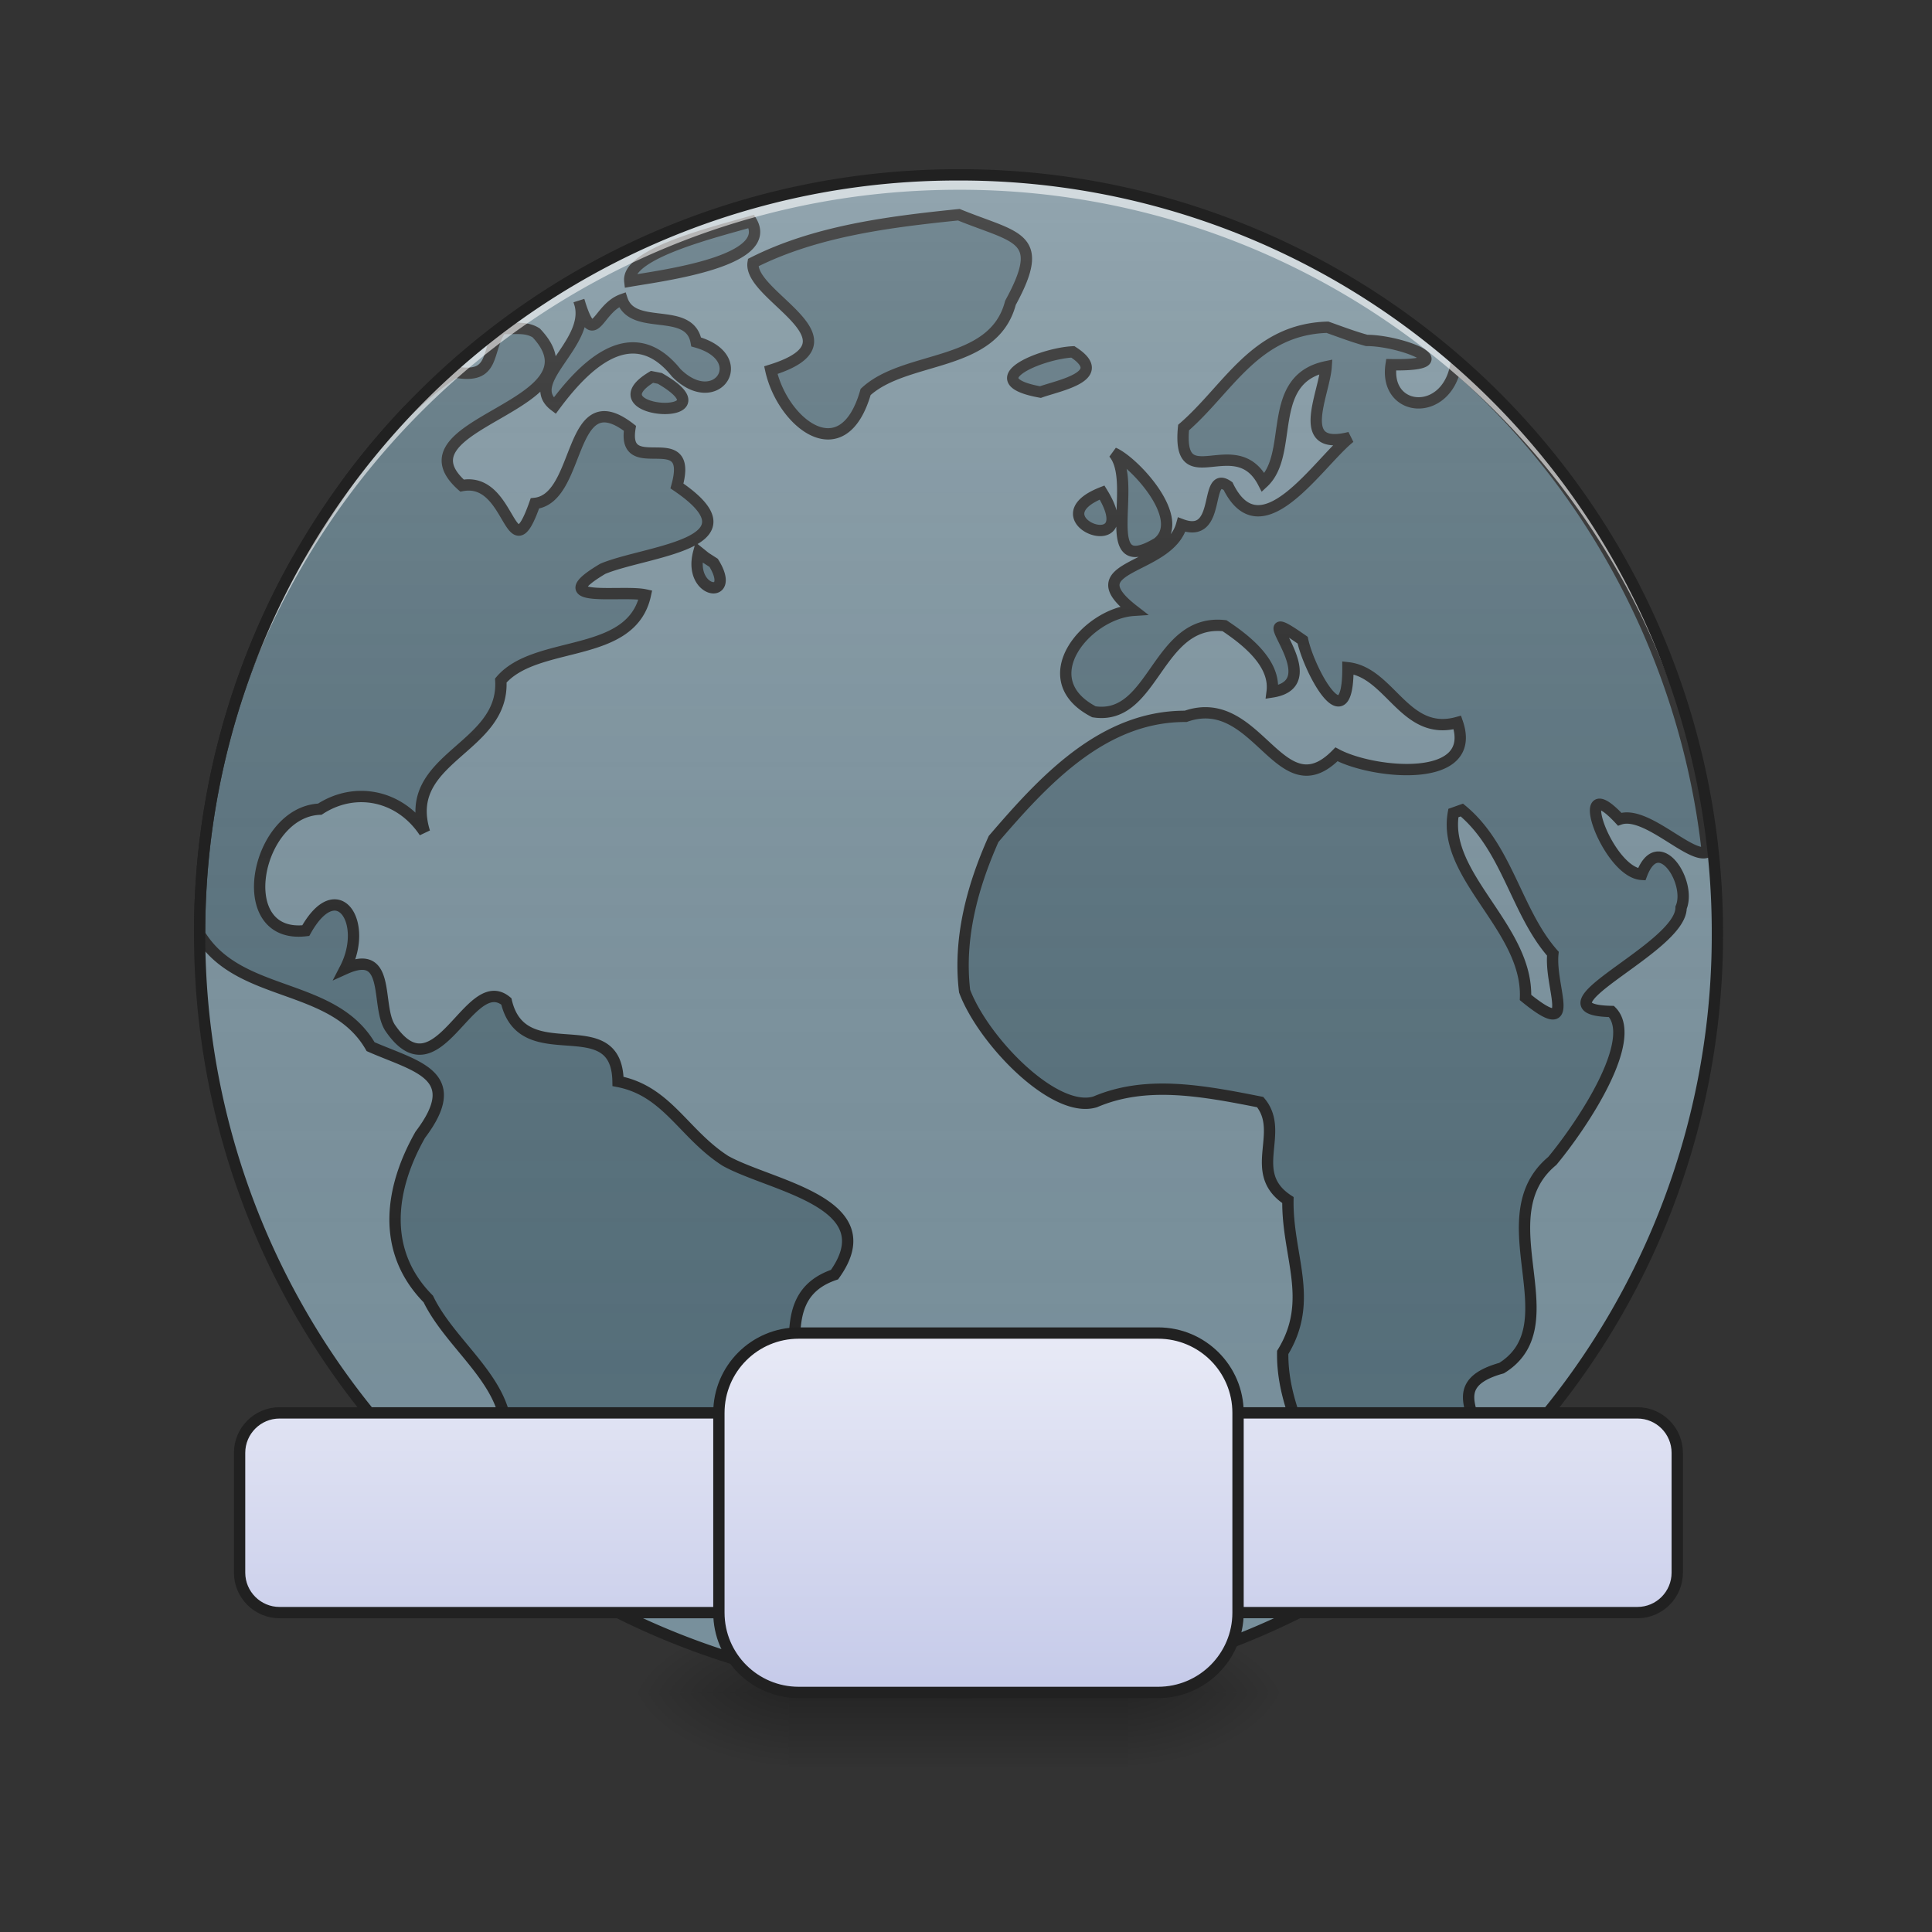 <svg xmlns="http://www.w3.org/2000/svg" width="64pt" height="64pt" viewBox="0 0 64 64"><rect x="0" y="0" width="64" height="64" fill="#333333" stroke="none"/><defs><radialGradient id="a" gradientUnits="userSpaceOnUse" cx="450.909" cy="189.579" fx="450.909" fy="189.579" r="21.167" gradientTransform="matrix(0 -.156 -.281 0 90.039 127.19)"><stop offset="0" stop-opacity=".314"/><stop offset=".222" stop-opacity=".275"/><stop offset="1" stop-opacity="0"/></radialGradient><radialGradient id="b" gradientUnits="userSpaceOnUse" cx="450.909" cy="189.579" fx="450.909" fy="189.579" r="21.167" gradientTransform="matrix(0 .156 .281 0 -26.533 -15.055)"><stop offset="0" stop-opacity=".314"/><stop offset=".222" stop-opacity=".275"/><stop offset="1" stop-opacity="0"/></radialGradient><radialGradient id="c" gradientUnits="userSpaceOnUse" cx="450.909" cy="189.579" fx="450.909" fy="189.579" r="21.167" gradientTransform="matrix(0 -.156 .281 0 -26.533 127.19)"><stop offset="0" stop-opacity=".314"/><stop offset=".222" stop-opacity=".275"/><stop offset="1" stop-opacity="0"/></radialGradient><radialGradient id="d" gradientUnits="userSpaceOnUse" cx="450.909" cy="189.579" fx="450.909" fy="189.579" r="21.167" gradientTransform="matrix(0 .156 -.281 0 90.039 -15.055)"><stop offset="0" stop-opacity=".314"/><stop offset=".222" stop-opacity=".275"/><stop offset="1" stop-opacity="0"/></radialGradient><linearGradient id="e" gradientUnits="userSpaceOnUse" x1="255.323" y1="233.5" x2="255.323" y2="254.667" gradientTransform="matrix(.027 0 0 .125 23.938 26.878)"><stop offset="0" stop-opacity=".275"/><stop offset="1" stop-opacity="0"/></linearGradient><linearGradient id="f" gradientUnits="userSpaceOnUse" x1="254" y1="233.5" x2="254" y2="-168.667" gradientTransform="translate(0 26.878) scale(.125)"><stop offset="0" stop-color="#585858" stop-opacity="0"/><stop offset="1" stop-color="#fafafa" stop-opacity=".196"/></linearGradient><linearGradient id="g" gradientUnits="userSpaceOnUse" x1="254" y1="233.5" x2="254" y2="138.25"><stop offset="0" stop-color="#c5cae9"/><stop offset="1" stop-color="#e8eaf6"/></linearGradient><linearGradient id="h" gradientUnits="userSpaceOnUse" x1="254" y1="233.5" x2="254" y2="138.25"><stop offset="0" stop-color="#c5cae9"/><stop offset="1" stop-color="#e8eaf6"/></linearGradient></defs><path d="M37.375 56.066h5.293v-2.644h-5.293zm0 0" fill="url(#a)"/><path d="M26.129 56.066h-5.29v2.649h5.29zm0 0" fill="url(#b)"/><path d="M26.129 56.066h-5.29v-2.644h5.29zm0 0" fill="url(#c)"/><path d="M37.375 56.066h5.293v2.649h-5.293zm0 0" fill="url(#d)"/><path d="M26.129 55.406h11.246v3.125H26.129zm0 0" fill="url(#e)"/><path d="M31.754 5.793c13.883 0 25.137 11.254 25.137 25.137 0 13.883-11.254 25.136-25.137 25.136-13.883 0-25.14-11.254-25.14-25.136 0-13.883 11.257-25.137 25.14-25.137zm0 0" fill="#78909c"/><path d="M31.762 7.113c-2.309.235-4.739.54-6.813 1.586-.18 1.114 3.774 2.57.586 3.563.39 1.754 2.387 3.347 3.14.722 1.333-1.234 4.235-.793 4.798-2.953 1.21-2.215.215-2.133-1.711-2.918zm-6.871.223c-1.223.355-4.133 1.059-4.028 1.977 1.028-.18 4.805-.645 4.028-1.977zm-4.282 2.59c-.82.293-.918 1.625-1.39.168.336 1.328-1.91 2.543-.844 3.347.855-1.152 2.496-3 4.027-1.09 1.336 1.325 2.528-.503.66-1.023-.218-1.203-2.097-.332-2.453-1.402zm-1.39.168c-.012-.043-.024-.086-.04-.13.012.044.028.087.04.13zm24.754.746c-2.399.074-3.27 2.027-4.766 3.324-.223 2.32 1.73.059 2.64 1.82 1.04-.968.06-3.41 2.083-3.836-.063.918-1.067 2.813.785 2.344-1.055.844-2.934 3.86-4.035 1.61-.82-.575-.172 1.785-1.535 1.277-.422 1.539-3.582 1.305-1.598 2.84-1.535.101-3.402 2.273-1.309 3.36 2.008.308 2.07-3.095 4.325-2.852 1 .66 1.683 1.382 1.578 2.195 2.058-.32-1.133-3.227 1.011-1.715.22 1.016 1.508 3.402 1.5.914 1.407.156 1.883 2.293 3.625 1.813.715 2.058-2.793 1.703-4.004 1.054-1.875 1.91-2.601-2.097-4.996-1.258-2.746-.011-4.703 2.13-6.363 4.063-.73 1.637-1.164 3.34-.96 5.04.62 1.647 2.984 4.085 4.327 3.667 1.668-.71 3.477-.387 5.465.008.844 1.015-.46 2.34.918 3.246-.027 1.86.89 3.312-.172 5.047-.047 2.601 2.102 4.699 1.86 7.336 1.84-.778 3.746-1.992 4.105-3.977 1.3-.8-1.055-2.187 1.285-2.84 2.336-1.449-.578-4.988 1.68-6.863 1.004-1.21 2.875-4.023 1.96-4.95-2.804-.058 2.313-2.081 2.306-3.44.355-.833-.747-2.575-1.305-1.102-1.16-.07-2.371-3.594-.73-1.828.874-.309 2.363 1.343 2.906 1.086-.676-6.145-3.672-12.016-8.34-16.078-.348 1.707-2.375 1.511-2.137-.063 2.488.047.348-.805-.809-.805-.44-.12-.87-.285-1.3-.437zm-27.364.035c-.527.746-.164 1.7-1.535 1.45-.582.39-1.113.84-1.61 1.327a24.786 24.786 0 0 0-1.804 2.133c-.683.945-1.305 1.95-1.902 2.934a25.078 25.078 0 0 0-3.145 12.21c0 .009.004.016.004.024 1.293 2.133 4.418 1.559 5.66 3.719 1.5.66 3.153.926 1.645 2.918-1.008 1.777-1.309 3.848.266 5.441.863 1.785 3.21 3.078 2.433 5.344.621 1.207 1.07 1.992 1.09 3.316.324.25.691.54 1.074.801.348.207.7.406 1.055.598.898.379 1.758.328 2.246-.922 2.727-.45.617-4.285 2.945-4.875 2.578-.848-.031-4.168 2.614-5.07 1.722-2.399-2.122-2.93-3.618-3.77-1.39-.894-1.922-2.312-3.554-2.629-.04-2.465-3.149-.312-3.7-2.652-1.226-1.016-2.261 3.14-3.82.918-.535-.703.055-2.711-1.52-2 .79-1.527-.25-3.145-1.304-1.262-2.484.293-1.656-3.941.465-4.023 1.18-.77 2.664-.457 3.469.761-.774-2.48 2.66-2.753 2.527-5.023 1.176-1.379 4.32-.684 4.789-2.836-.785-.172-3.367.3-1.414-.863 1.422-.602 5.316-.809 2.46-2.746.571-2.063-1.831-.203-1.558-1.91-2.062-1.598-1.594 2.32-3.148 2.488-.848 2.41-.75-.906-2.414-.59-2.367-2.11 4.781-2.606 2.457-5.059-.36-.226-.766-.117-1.153-.152zm18.93.781c-1.031.047-3.238.942-1.074 1.332.617-.222 2.316-.531 1.074-1.332zm-13.941.828c-2.063 1.239 2.808 1.524.261.051zm15.293 2.52c.855.984-.61 4.223 1.453 2.984 1.012-.781-.785-2.699-1.453-2.984zm-.383 1.312c-2.313.907 1.418 2.305 0 0zm-13.36 1.977c-.375 1.375 1.278 1.617.493.352l-.274-.176zm25.278 8.54c1.508 1.245 1.797 3.378 3.015 4.76-.117 1.141.86 2.887-.906 1.45.078-2.305-2.762-4.016-2.39-6.11zm0 0" fill="#546e7a" stroke-width=".375" stroke-linecap="round" stroke="#212121"/><path d="M31.754 5.793c13.883 0 25.137 11.254 25.137 25.137 0 13.883-11.254 25.136-25.137 25.136-13.883 0-25.14-11.254-25.14-25.136 0-13.883 11.257-25.137 25.14-25.137zm0 0" fill="url(#f)"/><path d="M31.754 5.793A25.085 25.085 0 0 0 6.614 30.93l.003.246c.13-13.813 11.293-24.89 25.137-24.89a25.082 25.082 0 0 1 25.137 24.89v-.246A25.082 25.082 0 0 0 31.754 5.793zm0 0" fill="#fff" fill-opacity=".588"/><path d="M31.754 5.605c-14.027 0-25.328 11.297-25.328 25.325 0 14.027 11.3 25.324 25.328 25.324A25.272 25.272 0 0 0 57.078 30.93 25.272 25.272 0 0 0 31.754 5.605zm0 .375a24.892 24.892 0 0 1 24.95 24.95 24.892 24.892 0 0 1-24.95 24.949A24.892 24.892 0 0 1 6.8 30.929 24.892 24.892 0 0 1 31.754 5.98zm0 0" fill="#212121"/><path d="M74.087 159.402h359.84c5.844 0 10.562 4.75 10.562 10.592v31.747c0 5.844-4.718 10.593-10.562 10.593H74.087c-5.844 0-10.593-4.75-10.593-10.593v-31.747c0-5.843 4.75-10.592 10.593-10.592zm0 0" transform="translate(0 26.878) scale(.125)" fill="url(#g)" stroke-width="3" stroke-linecap="square" stroke-linejoin="bevel" stroke="#212121"/><path d="M211.667 138.248h95.241c11.687 0 21.186 9.467 21.186 21.154v52.932c0 11.687-9.5 21.154-21.186 21.154h-95.24c-11.687 0-21.155-9.467-21.155-21.154v-52.932c0-11.687 9.468-21.154 21.154-21.154zm0 0" transform="translate(0 26.878) scale(.125)" fill="url(#h)" stroke-width="3" stroke-linecap="square" stroke-linejoin="bevel" stroke="#212121"/></svg>